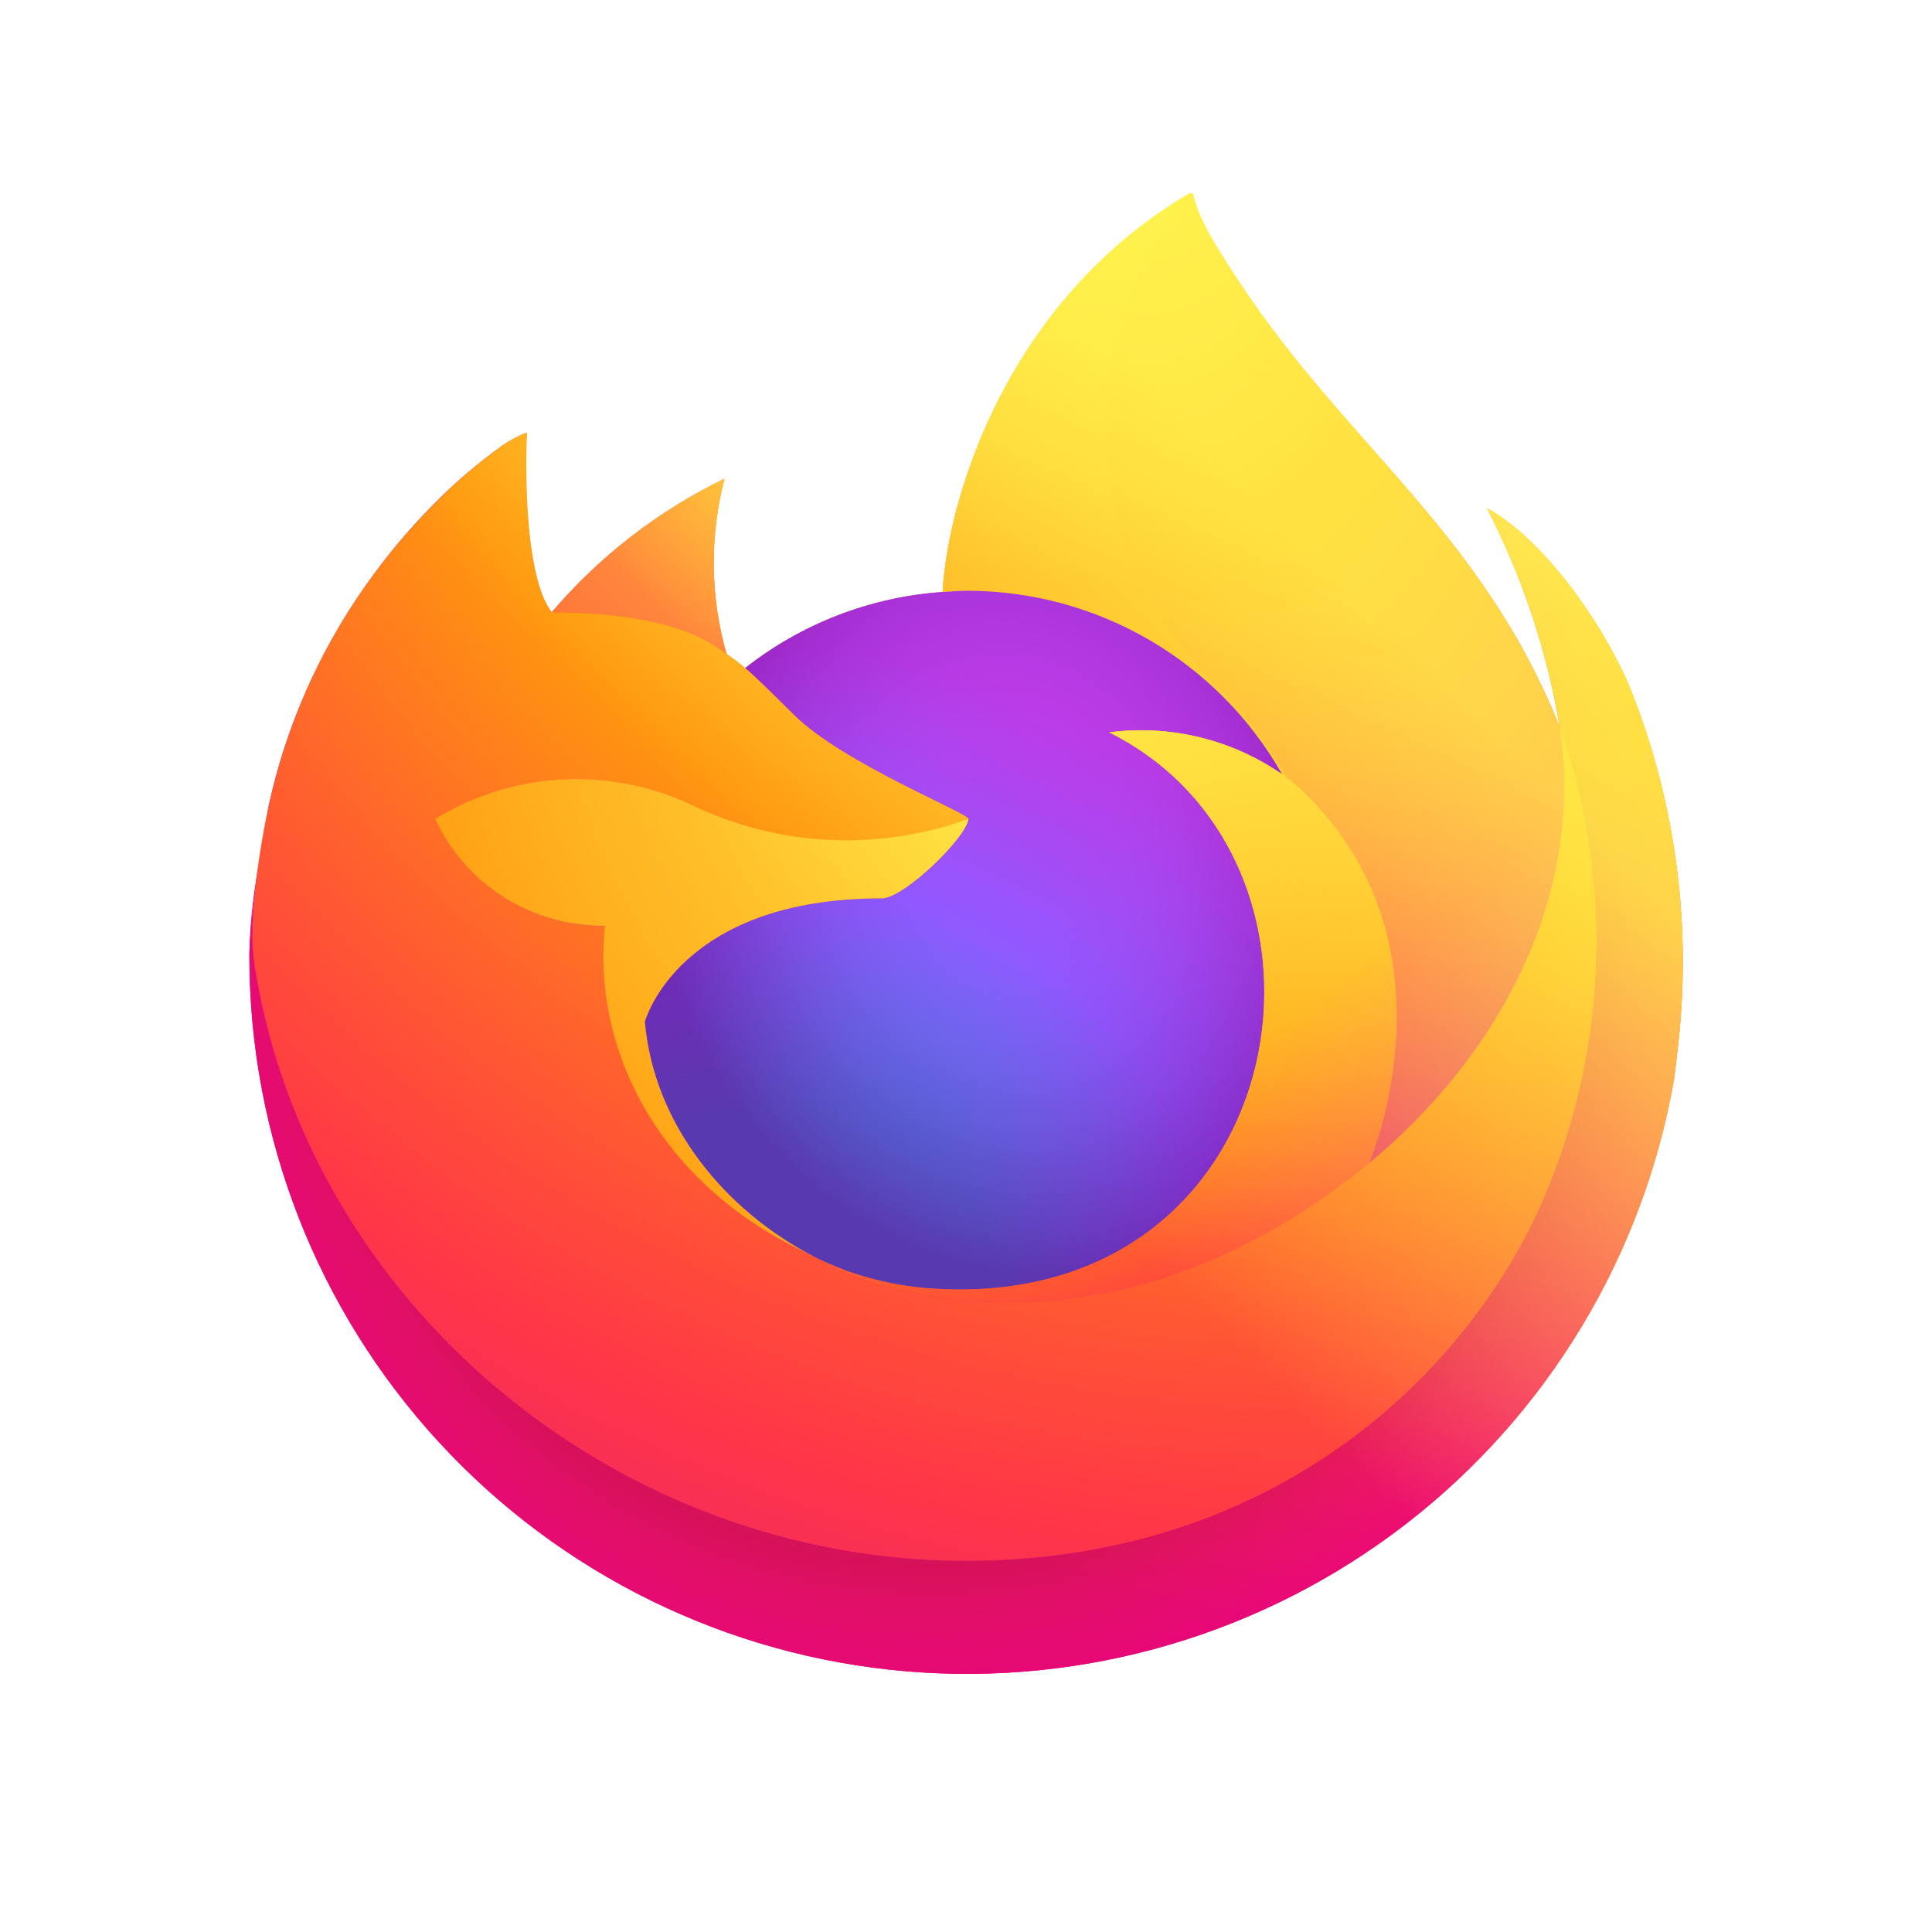 <svg xmlns:xlink="http://www.w3.org/1999/xlink" class="w-16 h-16 lg:w-20 lg:h-20 rounded-2xl lg:rounded-3xl shadow-nav bg-wash" viewBox="0 0 120 120" fill="none" xmlns="http://www.w3.org/2000/svg" width="120"  height="120" ><path d="m101.3 42.856c-1.937-4.66-5.865-9.691-8.942-11.282 2.194 4.249 3.717 8.813 4.514 13.529l0.008 0.075c-5.039-12.564-13.585-17.63-20.564-28.66-0.36-0.562-0.711-1.131-1.05-1.707-0.175-0.3-0.339-0.607-0.491-0.92-0.289-0.561-0.513-1.153-0.665-1.765 2e-4 -0.028-0.01-0.056-0.029-0.077s-0.044-0.035-0.072-0.038c-0.028-0.007-0.057-0.007-0.084 0-0.006 0-0.015 0.01-0.022 0.013s-0.022 0.013-0.032 0.017l0.017-0.03c-11.195 6.555-14.994 18.69-15.343 24.76-4.471 0.307-8.745 1.955-12.266 4.728-0.367-0.311-0.751-0.602-1.15-0.872-1.016-3.555-1.059-7.317-0.125-10.894-4.111 1.992-7.764 4.815-10.728 8.291h-0.021c-1.766-2.239-1.642-9.622-1.541-11.164-0.522 0.21-1.021 0.475-1.488 0.79-1.559 1.113-3.017 2.362-4.356 3.732-1.526 1.547-2.92 3.219-4.166 4.999v0.007-0.008c-2.866 4.062-4.898 8.652-5.98 13.504l-0.06 0.294c-0.164 0.925-0.31 1.853-0.438 2.783 0 0.033-0.007 0.064-0.01 0.098-0.39 2.028-0.632 4.082-0.723 6.144v0.23c0.01 11.16 4.206 21.91 11.758 30.126 7.553 8.216 17.912 13.3 29.032 14.247s22.19-2.312 31.023-9.132c8.833-6.82 14.786-16.706 16.683-27.704 0.075-0.575 0.136-1.144 0.203-1.725 0.918-7.588-0.076-15.284-2.891-22.389zm-51.371 34.889c0.208 0.1 0.404 0.208 0.618 0.304l0.031 0.02c-0.216-0.103-0.432-0.211-0.649-0.323zm46.954-32.556v-0.043l0.008 0.047-0.008-0.005z" fill="url(&quot;#l&quot;)"></path><path d="m101.3 42.856c-1.937-4.66-5.865-9.691-8.942-11.282 2.194 4.249 3.717 8.813 4.514 13.529v0.043l0.008 0.047c3.435 9.831 2.938 20.609-1.387 30.082-5.108 10.961-17.473 22.195-36.828 21.649-20.913-0.592-39.33-16.11-42.773-36.436-0.627-3.205 0-4.83 0.315-7.435-0.43 2.023-0.67 4.082-0.717 6.15v0.23c0.01 11.16 4.206 21.91 11.758 30.126 7.553 8.216 17.912 13.3 29.032 14.247s22.19-2.312 31.023-9.132c8.833-6.82 14.786-16.706 16.683-27.704 0.075-0.575 0.136-1.144 0.203-1.725 0.918-7.588-0.076-15.284-2.891-22.389z" fill="url(&quot;#i&quot;)"></path><path d="m101.3 42.856c-1.937-4.66-5.865-9.691-8.942-11.282 2.194 4.249 3.717 8.813 4.514 13.529v0.043l0.008 0.047c3.435 9.831 2.938 20.609-1.387 30.082-5.108 10.961-17.473 22.195-36.828 21.649-20.913-0.592-39.33-16.11-42.773-36.436-0.627-3.205 0-4.83 0.315-7.435-0.43 2.023-0.67 4.082-0.717 6.15v0.23c0.01 11.16 4.206 21.91 11.758 30.126 7.553 8.216 17.912 13.3 29.032 14.247s22.19-2.312 31.023-9.132c8.833-6.82 14.786-16.706 16.683-27.704 0.075-0.575 0.136-1.144 0.203-1.725 0.918-7.588-0.076-15.284-2.891-22.389z" fill="url(&quot;#h&quot;)"></path><path d="m79.644 48.095c0.097 0.068 0.186 0.136 0.277 0.203-1.12-1.985-2.513-3.803-4.14-5.399-13.853-13.855-3.631-30.042-1.907-30.864l0.017-0.025c-11.195 6.555-14.994 18.69-15.343 24.76 0.52-0.036 1.035-0.079 1.566-0.079 3.972 0.007 7.872 1.066 11.302 3.07 3.43 2.003 6.269 4.879 8.227 8.335z" fill="url(&quot;#g&quot;)"></path><path d="m60.144 50.862c-0.074 1.109-3.99 4.932-5.36 4.932-12.674 0-14.732 7.667-14.732 7.667 0.561 6.456 5.06 11.774 10.498 14.587 0.248 0.129 0.5 0.245 0.752 0.359 0.436 0.193 0.872 0.372 1.309 0.536 1.866 0.66 3.821 1.038 5.799 1.119 22.215 1.042 26.518-26.565 10.487-34.576 3.782-0.492 7.612 0.438 10.747 2.609-1.958-3.456-4.797-6.332-8.227-8.335-3.43-2.003-7.33-3.062-11.302-3.07-0.529 0-1.046 0.044-1.566 0.079-4.471 0.307-8.745 1.955-12.266 4.728 0.68 0.575 1.447 1.343 3.062 2.936 3.025 2.98 10.781 6.066 10.798 6.428z" fill="url(&quot;#f&quot;)"></path><path d="m60.144 50.862c-0.074 1.109-3.99 4.932-5.36 4.932-12.674 0-14.732 7.667-14.732 7.667 0.561 6.456 5.06 11.774 10.498 14.587 0.248 0.129 0.5 0.245 0.752 0.359 0.436 0.193 0.872 0.372 1.309 0.536 1.866 0.66 3.821 1.038 5.799 1.119 22.215 1.042 26.518-26.565 10.487-34.576 3.782-0.492 7.612 0.438 10.747 2.609-1.958-3.456-4.797-6.332-8.227-8.335-3.43-2.003-7.33-3.062-11.302-3.07-0.529 0-1.046 0.044-1.566 0.079-4.471 0.307-8.745 1.955-12.266 4.728 0.68 0.575 1.447 1.343 3.062 2.936 3.025 2.98 10.781 6.066 10.798 6.428z" fill="url(&quot;#e&quot;)"></path><path d="m44.205 40.015c0.361 0.23 0.659 0.43 0.92 0.611-1.016-3.555-1.059-7.317-0.125-10.894-4.111 1.992-7.764 4.815-10.728 8.291 0.217-0.006 6.683-0.122 9.934 1.992z" fill="url(&quot;#d&quot;)"></path><path d="m15.902 60.487c3.44 20.325 21.86 35.843 42.773 36.436 19.354 0.547 31.719-10.688 36.828-21.649 4.325-9.473 4.822-20.251 1.387-30.082v-0.043c0-0.033-0.007-0.053 0-0.043l0.008 0.075c1.581 10.324-3.67 20.325-11.878 27.088l-0.025 0.058c-15.994 13.026-31.301 7.859-34.399 5.75-0.216-0.103-0.432-0.211-0.649-0.323-9.325-4.457-13.178-12.954-12.352-20.24-2.214 0.033-4.389-0.577-6.263-1.756-1.874-1.179-3.366-2.876-4.295-4.885 2.448-1.5 5.239-2.348 8.107-2.463 2.869-0.115 5.719 0.506 8.279 1.805 5.278 2.396 11.285 2.632 16.735 0.658-0.017-0.362-7.774-3.45-10.798-6.428-1.616-1.593-2.383-2.36-3.062-2.936-0.367-0.311-0.751-0.602-1.15-0.872-0.265-0.181-0.562-0.376-0.92-0.611-3.251-2.114-9.716-1.998-9.93-1.992h-0.021c-1.766-2.239-1.642-9.622-1.541-11.164-0.523 0.21-1.021 0.475-1.488 0.79-1.559 1.113-3.017 2.362-4.356 3.732-1.531 1.543-2.931 3.211-4.184 4.988v0.007-0.008c-2.866 4.062-4.898 8.652-5.98 13.504-0.022 0.091-1.605 7.014-0.825 10.604z" fill="url(&quot;#c&quot;)"></path><path d="m75.784 42.9c1.627 1.598 3.021 3.418 4.14 5.405 0.245 0.185 0.474 0.369 0.668 0.547 10.105 9.315 4.811 22.482 4.416 23.42 8.209-6.763 13.455-16.765 11.878-27.088-5.042-12.57-13.587-17.635-20.567-28.666-0.36-0.562-0.711-1.131-1.05-1.707-0.175-0.3-0.339-0.607-0.491-0.92-0.289-0.561-0.513-1.153-0.665-1.765 2e-4 -0.028-0.01-0.056-0.029-0.077s-0.044-0.035-0.072-0.038c-0.028-0.007-0.057-0.007-0.084 0-0.006 0-0.015 0.01-0.022 0.013s-0.022 0.013-0.032 0.017c-1.724 0.818-11.946 17.004 1.909 30.859z" fill="url(&quot;#b&quot;)"></path><path d="m80.585 48.846c-0.214-0.193-0.437-0.375-0.668-0.547-0.091-0.068-0.18-0.136-0.277-0.204-3.135-2.171-6.965-3.101-10.747-2.609 16.031 8.015 11.73 35.618-10.487 34.576-1.978-0.081-3.933-0.458-5.799-1.119-0.436-0.163-0.873-0.342-1.309-0.536-0.252-0.115-0.504-0.23-0.752-0.359l0.031 0.02c3.098 2.115 18.4 7.282 34.399-5.75l0.025-0.058c0.399-0.931 5.694-14.102-4.416-23.414z" fill="url(&quot;#a&quot;)"></path><path d="m40.052 63.462s2.057-7.667 14.732-7.667c1.37 0 5.29-3.824 5.36-4.932-5.45 1.974-11.456 1.738-16.735-0.658-2.56-1.299-5.41-1.92-8.279-1.805-2.868 0.115-5.66 0.963-8.107 2.463 0.929 2.01 2.421 3.706 4.295 4.885 1.874 1.179 4.05 1.789 6.263 1.756-0.826 7.287 3.027 15.784 12.352 20.24 0.208 0.1 0.404 0.208 0.618 0.304-5.443-2.812-9.937-8.129-10.498-14.586z" fill="url(&quot;#k&quot;)"></path><path d="m101.3 42.856c-1.937-4.66-5.865-9.691-8.942-11.282 2.194 4.249 3.717 8.813 4.514 13.529l0.008 0.075c-5.039-12.564-13.585-17.63-20.564-28.66-0.36-0.562-0.711-1.131-1.05-1.707-0.175-0.3-0.339-0.607-0.491-0.92-0.289-0.561-0.513-1.153-0.665-1.765 2e-4 -0.028-0.01-0.056-0.029-0.077s-0.044-0.035-0.072-0.038c-0.028-0.007-0.057-0.007-0.084 0-0.006 0-0.015 0.01-0.022 0.013s-0.022 0.013-0.032 0.017l0.017-0.03c-11.195 6.555-14.994 18.69-15.343 24.76 0.52-0.036 1.035-0.079 1.566-0.079 3.972 0.007 7.872 1.066 11.302 3.07 3.43 2.003 6.269 4.879 8.227 8.335-3.135-2.171-6.965-3.101-10.747-2.609 16.031 8.015 11.73 35.618-10.487 34.576-1.978-0.081-3.933-0.458-5.799-1.119-0.436-0.163-0.873-0.342-1.309-0.536-0.252-0.115-0.504-0.23-0.752-0.359l0.031 0.02c-0.216-0.103-0.432-0.211-0.649-0.323 0.208 0.1 0.404 0.208 0.618 0.304-5.443-2.813-9.937-8.13-10.498-14.587 0 0 2.057-7.667 14.732-7.667 1.37 0 5.29-3.824 5.36-4.932-0.017-0.362-7.774-3.45-10.798-6.428-1.616-1.593-2.383-2.36-3.062-2.936-0.367-0.311-0.751-0.602-1.15-0.872-1.016-3.555-1.059-7.317-0.125-10.894-4.111 1.992-7.764 4.815-10.728 8.291h-0.021c-1.766-2.239-1.642-9.622-1.541-11.164-0.522 0.21-1.021 0.475-1.488 0.79-1.559 1.113-3.017 2.362-4.356 3.732-1.526 1.547-2.92 3.219-4.166 4.999v0.007-0.008c-2.866 4.062-4.898 8.652-5.98 13.504l-0.06 0.294c-0.084 0.392-0.46 2.384-0.514 2.812v0c-0.344 2.056-0.564 4.131-0.658 6.213v0.23c0.01 11.16 4.206 21.91 11.758 30.126 7.553 8.216 17.912 13.3 29.032 14.247s22.19-2.312 31.023-9.132c8.833-6.82 14.786-16.706 16.683-27.704 0.075-0.575 0.136-1.144 0.203-1.725 0.918-7.588-0.076-15.284-2.891-22.389z" fill="url(&quot;#j&quot;)"></path><defs><linearGradient id="l" x1="95.404" x2="21.414" y1="26.252" y2="97.638" gradientUnits="userSpaceOnUse"><stop stop-color="#FFF44F" offset=".048"></stop><stop stop-color="#FFE847" offset=".111"></stop><stop stop-color="#FFC830" offset=".225"></stop><stop stop-color="#FF980E" offset=".368"></stop><stop stop-color="#FF8B16" offset=".401"></stop><stop stop-color="#FF672A" offset=".462"></stop><stop stop-color="#FF3647" offset=".534"></stop><stop stop-color="#E31587" offset=".705"></stop></linearGradient><radialGradient id="i" cx="0" cy="0" r="1" gradientTransform="translate(91.985 22.211) scale(92.916 92.917)" gradientUnits="userSpaceOnUse"><stop stop-color="#FFBD4F" offset=".129"></stop><stop stop-color="#FFAC31" offset=".186"></stop><stop stop-color="#FF9D17" offset=".247"></stop><stop stop-color="#FF980E" offset=".283"></stop><stop stop-color="#FF563B" offset=".403"></stop><stop stop-color="#FF3750" offset=".467"></stop><stop stop-color="#F5156C" offset=".71"></stop><stop stop-color="#EB0878" offset=".782"></stop><stop stop-color="#E50080" offset=".86"></stop></radialGradient><radialGradient id="h" cx="0" cy="0" r="1" gradientTransform="translate(58.032 60.198) scale(92.916 92.917)" gradientUnits="userSpaceOnUse"><stop stop-color="#960E18" offset=".3"></stop><stop stop-color="#B11927" stop-opacity=".74" offset=".351"></stop><stop stop-color="#DB293D" stop-opacity=".343" offset=".435"></stop><stop stop-color="#F5334B" stop-opacity=".094" offset=".497"></stop><stop stop-color="#FF3750" stop-opacity="0" offset=".53"></stop></radialGradient><radialGradient id="g" cx="0" cy="0" r="1" gradientTransform="translate(69.234 1.125) scale(67.314)" gradientUnits="userSpaceOnUse"><stop stop-color="#FFF44F" offset=".132"></stop><stop stop-color="#FFDC3E" offset=".252"></stop><stop stop-color="#FF9D12" offset=".506"></stop><stop stop-color="#FF980E" offset=".526"></stop></radialGradient><radialGradient id="f" cx="0" cy="0" r="1" gradientTransform="translate(47.755 84.468) scale(44.242 44.242)" gradientUnits="userSpaceOnUse"><stop stop-color="#3A8EE6" offset=".353"></stop><stop stop-color="#5C79F0" offset=".472"></stop><stop stop-color="#9059FF" offset=".669"></stop><stop stop-color="#C139E6" offset="1"></stop></radialGradient><radialGradient id="e" cx="0" cy="0" r="1" gradientTransform="translate(63.11 52.583) rotate(-13.592) scale(23.457 27.462)" gradientUnits="userSpaceOnUse"><stop stop-color="#9059FF" stop-opacity="0" offset=".206"></stop><stop stop-color="#8C4FF3" stop-opacity=".064" offset=".278"></stop><stop stop-color="#7716A8" stop-opacity=".45" offset=".747"></stop><stop stop-color="#6E008B" stop-opacity=".6" offset=".975"></stop></radialGradient><radialGradient id="d" cx="0" cy="0" r="1" gradientTransform="translate(56.859 18.409) scale(31.827)" gradientUnits="userSpaceOnUse"><stop stop-color="#FFE226" offset="0"></stop><stop stop-color="#FFDB27" offset=".121"></stop><stop stop-color="#FFC82A" offset=".295"></stop><stop stop-color="#FFA930" offset=".502"></stop><stop stop-color="#FF7E37" offset=".732"></stop><stop stop-color="#FF7139" offset=".792"></stop></radialGradient><radialGradient id="c" cx="0" cy="0" r="1" gradientTransform="translate(81.876 -1.778) scale(135.79)" gradientUnits="userSpaceOnUse"><stop stop-color="#FFF44F" offset=".113"></stop><stop stop-color="#FF980E" offset=".456"></stop><stop stop-color="#FF5634" offset=".622"></stop><stop stop-color="#FF3647" offset=".716"></stop><stop stop-color="#E31587" offset=".904"></stop></radialGradient><radialGradient id="b" cx="0" cy="0" r="1" gradientTransform="translate(70.431 5.772) rotate(83.976) scale(99.526 65.318)" gradientUnits="userSpaceOnUse"><stop stop-color="#FFF44F" offset="0"></stop><stop stop-color="#FFE847" offset=".06"></stop><stop stop-color="#FFC830" offset=".168"></stop><stop stop-color="#FF980E" offset=".304"></stop><stop stop-color="#FF8B16" offset=".356"></stop><stop stop-color="#FF672A" offset=".455"></stop><stop stop-color="#FF3647" offset=".57"></stop><stop stop-color="#E31587" offset=".737"></stop></radialGradient><radialGradient id="a" cx="0" cy="0" r="1" gradientTransform="translate(56.11 30.198) scale(84.778)" gradientUnits="userSpaceOnUse"><stop stop-color="#FFF44F" offset=".137"></stop><stop stop-color="#FF980E" offset=".48"></stop><stop stop-color="#FF5634" offset=".592"></stop><stop stop-color="#FF3647" offset=".655"></stop><stop stop-color="#E31587" offset=".904"></stop></radialGradient><radialGradient id="k" cx="0" cy="0" r="1" gradientTransform="translate(78.488 35.16) scale(92.789)" gradientUnits="userSpaceOnUse"><stop stop-color="#FFF44F" offset=".094"></stop><stop stop-color="#FFE141" offset=".231"></stop><stop stop-color="#FFAF1E" offset=".509"></stop><stop stop-color="#FF980E" offset=".626"></stop></radialGradient><linearGradient id="j" x1="94.515" x2="31.557" y1="25.87" y2="88.827" gradientUnits="userSpaceOnUse"><stop stop-color="#FFF44F" stop-opacity=".8" offset=".167"></stop><stop stop-color="#FFF44F" stop-opacity=".634" offset=".266"></stop><stop stop-color="#FFF44F" stop-opacity=".217" offset=".489"></stop><stop stop-color="#FFF44F" stop-opacity="0" offset=".6"></stop></linearGradient><linearGradient id="l" x1="95.404" x2="21.414" y1="26.252" y2="97.638" gradientUnits="userSpaceOnUse"><stop stop-color="#FFF44F" offset=".048"></stop><stop stop-color="#FFE847" offset=".111"></stop><stop stop-color="#FFC830" offset=".225"></stop><stop stop-color="#FF980E" offset=".368"></stop><stop stop-color="#FF8B16" offset=".401"></stop><stop stop-color="#FF672A" offset=".462"></stop><stop stop-color="#FF3647" offset=".534"></stop><stop stop-color="#E31587" offset=".705"></stop></linearGradient><radialGradient id="i" cx="0" cy="0" r="1" gradientTransform="translate(91.985 22.211) scale(92.916 92.917)" gradientUnits="userSpaceOnUse"><stop stop-color="#FFBD4F" offset=".129"></stop><stop stop-color="#FFAC31" offset=".186"></stop><stop stop-color="#FF9D17" offset=".247"></stop><stop stop-color="#FF980E" offset=".283"></stop><stop stop-color="#FF563B" offset=".403"></stop><stop stop-color="#FF3750" offset=".467"></stop><stop stop-color="#F5156C" offset=".71"></stop><stop stop-color="#EB0878" offset=".782"></stop><stop stop-color="#E50080" offset=".86"></stop></radialGradient><radialGradient id="h" cx="0" cy="0" r="1" gradientTransform="translate(58.032 60.198) scale(92.916 92.917)" gradientUnits="userSpaceOnUse"><stop stop-color="#960E18" offset=".3"></stop><stop stop-color="#B11927" stop-opacity=".74" offset=".351"></stop><stop stop-color="#DB293D" stop-opacity=".343" offset=".435"></stop><stop stop-color="#F5334B" stop-opacity=".094" offset=".497"></stop><stop stop-color="#FF3750" stop-opacity="0" offset=".53"></stop></radialGradient><radialGradient id="g" cx="0" cy="0" r="1" gradientTransform="translate(69.234 1.125) scale(67.314)" gradientUnits="userSpaceOnUse"><stop stop-color="#FFF44F" offset=".132"></stop><stop stop-color="#FFDC3E" offset=".252"></stop><stop stop-color="#FF9D12" offset=".506"></stop><stop stop-color="#FF980E" offset=".526"></stop></radialGradient><radialGradient id="f" cx="0" cy="0" r="1" gradientTransform="translate(47.755 84.468) scale(44.242 44.242)" gradientUnits="userSpaceOnUse"><stop stop-color="#3A8EE6" offset=".353"></stop><stop stop-color="#5C79F0" offset=".472"></stop><stop stop-color="#9059FF" offset=".669"></stop><stop stop-color="#C139E6" offset="1"></stop></radialGradient><radialGradient id="e" cx="0" cy="0" r="1" gradientTransform="translate(63.11 52.583) rotate(-13.592) scale(23.457 27.462)" gradientUnits="userSpaceOnUse"><stop stop-color="#9059FF" stop-opacity="0" offset=".206"></stop><stop stop-color="#8C4FF3" stop-opacity=".064" offset=".278"></stop><stop stop-color="#7716A8" stop-opacity=".45" offset=".747"></stop><stop stop-color="#6E008B" stop-opacity=".6" offset=".975"></stop></radialGradient><radialGradient id="d" cx="0" cy="0" r="1" gradientTransform="translate(56.859 18.409) scale(31.827)" gradientUnits="userSpaceOnUse"><stop stop-color="#FFE226" offset="0"></stop><stop stop-color="#FFDB27" offset=".121"></stop><stop stop-color="#FFC82A" offset=".295"></stop><stop stop-color="#FFA930" offset=".502"></stop><stop stop-color="#FF7E37" offset=".732"></stop><stop stop-color="#FF7139" offset=".792"></stop></radialGradient><radialGradient id="c" cx="0" cy="0" r="1" gradientTransform="translate(81.876 -1.778) scale(135.79)" gradientUnits="userSpaceOnUse"><stop stop-color="#FFF44F" offset=".113"></stop><stop stop-color="#FF980E" offset=".456"></stop><stop stop-color="#FF5634" offset=".622"></stop><stop stop-color="#FF3647" offset=".716"></stop><stop stop-color="#E31587" offset=".904"></stop></radialGradient><radialGradient id="b" cx="0" cy="0" r="1" gradientTransform="translate(70.431 5.772) rotate(83.976) scale(99.526 65.318)" gradientUnits="userSpaceOnUse"><stop stop-color="#FFF44F" offset="0"></stop><stop stop-color="#FFE847" offset=".06"></stop><stop stop-color="#FFC830" offset=".168"></stop><stop stop-color="#FF980E" offset=".304"></stop><stop stop-color="#FF8B16" offset=".356"></stop><stop stop-color="#FF672A" offset=".455"></stop><stop stop-color="#FF3647" offset=".57"></stop><stop stop-color="#E31587" offset=".737"></stop></radialGradient><radialGradient id="a" cx="0" cy="0" r="1" gradientTransform="translate(56.11 30.198) scale(84.778)" gradientUnits="userSpaceOnUse"><stop stop-color="#FFF44F" offset=".137"></stop><stop stop-color="#FF980E" offset=".48"></stop><stop stop-color="#FF5634" offset=".592"></stop><stop stop-color="#FF3647" offset=".655"></stop><stop stop-color="#E31587" offset=".904"></stop></radialGradient><radialGradient id="k" cx="0" cy="0" r="1" gradientTransform="translate(78.488 35.16) scale(92.789)" gradientUnits="userSpaceOnUse"><stop stop-color="#FFF44F" offset=".094"></stop><stop stop-color="#FFE141" offset=".231"></stop><stop stop-color="#FFAF1E" offset=".509"></stop><stop stop-color="#FF980E" offset=".626"></stop></radialGradient><linearGradient id="j" x1="94.515" x2="31.557" y1="25.87" y2="88.827" gradientUnits="userSpaceOnUse"><stop stop-color="#FFF44F" stop-opacity=".8" offset=".167"></stop><stop stop-color="#FFF44F" stop-opacity=".634" offset=".266"></stop><stop stop-color="#FFF44F" stop-opacity=".217" offset=".489"></stop><stop stop-color="#FFF44F" stop-opacity="0" offset=".6"></stop></linearGradient><linearGradient id="l" x1="95.404" x2="21.414" y1="26.252" y2="97.638" gradientUnits="userSpaceOnUse"><stop stop-color="#FFF44F" offset=".048"></stop><stop stop-color="#FFE847" offset=".111"></stop><stop stop-color="#FFC830" offset=".225"></stop><stop stop-color="#FF980E" offset=".368"></stop><stop stop-color="#FF8B16" offset=".401"></stop><stop stop-color="#FF672A" offset=".462"></stop><stop stop-color="#FF3647" offset=".534"></stop><stop stop-color="#E31587" offset=".705"></stop></linearGradient><radialGradient id="i" cx="0" cy="0" r="1" gradientTransform="translate(91.985 22.211) scale(92.916 92.917)" gradientUnits="userSpaceOnUse"><stop stop-color="#FFBD4F" offset=".129"></stop><stop stop-color="#FFAC31" offset=".186"></stop><stop stop-color="#FF9D17" offset=".247"></stop><stop stop-color="#FF980E" offset=".283"></stop><stop stop-color="#FF563B" offset=".403"></stop><stop stop-color="#FF3750" offset=".467"></stop><stop stop-color="#F5156C" offset=".71"></stop><stop stop-color="#EB0878" offset=".782"></stop><stop stop-color="#E50080" offset=".86"></stop></radialGradient><radialGradient id="h" cx="0" cy="0" r="1" gradientTransform="translate(58.032 60.198) scale(92.916 92.917)" gradientUnits="userSpaceOnUse"><stop stop-color="#960E18" offset=".3"></stop><stop stop-color="#B11927" stop-opacity=".74" offset=".351"></stop><stop stop-color="#DB293D" stop-opacity=".343" offset=".435"></stop><stop stop-color="#F5334B" stop-opacity=".094" offset=".497"></stop><stop stop-color="#FF3750" stop-opacity="0" offset=".53"></stop></radialGradient><radialGradient id="g" cx="0" cy="0" r="1" gradientTransform="translate(69.234 1.125) scale(67.314)" gradientUnits="userSpaceOnUse"><stop stop-color="#FFF44F" offset=".132"></stop><stop stop-color="#FFDC3E" offset=".252"></stop><stop stop-color="#FF9D12" offset=".506"></stop><stop stop-color="#FF980E" offset=".526"></stop></radialGradient><radialGradient id="f" cx="0" cy="0" r="1" gradientTransform="translate(47.755 84.468) scale(44.242 44.242)" gradientUnits="userSpaceOnUse"><stop stop-color="#3A8EE6" offset=".353"></stop><stop stop-color="#5C79F0" offset=".472"></stop><stop stop-color="#9059FF" offset=".669"></stop><stop stop-color="#C139E6" offset="1"></stop></radialGradient><radialGradient id="e" cx="0" cy="0" r="1" gradientTransform="translate(63.11 52.583) rotate(-13.592) scale(23.457 27.462)" gradientUnits="userSpaceOnUse"><stop stop-color="#9059FF" stop-opacity="0" offset=".206"></stop><stop stop-color="#8C4FF3" stop-opacity=".064" offset=".278"></stop><stop stop-color="#7716A8" stop-opacity=".45" offset=".747"></stop><stop stop-color="#6E008B" stop-opacity=".6" offset=".975"></stop></radialGradient><radialGradient id="d" cx="0" cy="0" r="1" gradientTransform="translate(56.859 18.409) scale(31.827)" gradientUnits="userSpaceOnUse"><stop stop-color="#FFE226" offset="0"></stop><stop stop-color="#FFDB27" offset=".121"></stop><stop stop-color="#FFC82A" offset=".295"></stop><stop stop-color="#FFA930" offset=".502"></stop><stop stop-color="#FF7E37" offset=".732"></stop><stop stop-color="#FF7139" offset=".792"></stop></radialGradient><radialGradient id="c" cx="0" cy="0" r="1" gradientTransform="translate(81.876 -1.778) scale(135.79)" gradientUnits="userSpaceOnUse"><stop stop-color="#FFF44F" offset=".113"></stop><stop stop-color="#FF980E" offset=".456"></stop><stop stop-color="#FF5634" offset=".622"></stop><stop stop-color="#FF3647" offset=".716"></stop><stop stop-color="#E31587" offset=".904"></stop></radialGradient><radialGradient id="b" cx="0" cy="0" r="1" gradientTransform="translate(70.431 5.772) rotate(83.976) scale(99.526 65.318)" gradientUnits="userSpaceOnUse"><stop stop-color="#FFF44F" offset="0"></stop><stop stop-color="#FFE847" offset=".06"></stop><stop stop-color="#FFC830" offset=".168"></stop><stop stop-color="#FF980E" offset=".304"></stop><stop stop-color="#FF8B16" offset=".356"></stop><stop stop-color="#FF672A" offset=".455"></stop><stop stop-color="#FF3647" offset=".57"></stop><stop stop-color="#E31587" offset=".737"></stop></radialGradient><radialGradient id="a" cx="0" cy="0" r="1" gradientTransform="translate(56.11 30.198) scale(84.778)" gradientUnits="userSpaceOnUse"><stop stop-color="#FFF44F" offset=".137"></stop><stop stop-color="#FF980E" offset=".48"></stop><stop stop-color="#FF5634" offset=".592"></stop><stop stop-color="#FF3647" offset=".655"></stop><stop stop-color="#E31587" offset=".904"></stop></radialGradient><radialGradient id="k" cx="0" cy="0" r="1" gradientTransform="translate(78.488 35.16) scale(92.789)" gradientUnits="userSpaceOnUse"><stop stop-color="#FFF44F" offset=".094"></stop><stop stop-color="#FFE141" offset=".231"></stop><stop stop-color="#FFAF1E" offset=".509"></stop><stop stop-color="#FF980E" offset=".626"></stop></radialGradient><linearGradient id="j" x1="94.515" x2="31.557" y1="25.87" y2="88.827" gradientUnits="userSpaceOnUse"><stop stop-color="#FFF44F" stop-opacity=".8" offset=".167"></stop><stop stop-color="#FFF44F" stop-opacity=".634" offset=".266"></stop><stop stop-color="#FFF44F" stop-opacity=".217" offset=".489"></stop><stop stop-color="#FFF44F" stop-opacity="0" offset=".6"></stop></linearGradient><linearGradient id="l" x1="95.404" x2="21.414" y1="26.252" y2="97.638" gradientUnits="userSpaceOnUse"><stop stop-color="#FFF44F" offset=".048"></stop><stop stop-color="#FFE847" offset=".111"></stop><stop stop-color="#FFC830" offset=".225"></stop><stop stop-color="#FF980E" offset=".368"></stop><stop stop-color="#FF8B16" offset=".401"></stop><stop stop-color="#FF672A" offset=".462"></stop><stop stop-color="#FF3647" offset=".534"></stop><stop stop-color="#E31587" offset=".705"></stop></linearGradient><radialGradient id="i" cx="0" cy="0" r="1" gradientTransform="translate(91.985 22.211) scale(92.916 92.917)" gradientUnits="userSpaceOnUse"><stop stop-color="#FFBD4F" offset=".129"></stop><stop stop-color="#FFAC31" offset=".186"></stop><stop stop-color="#FF9D17" offset=".247"></stop><stop stop-color="#FF980E" offset=".283"></stop><stop stop-color="#FF563B" offset=".403"></stop><stop stop-color="#FF3750" offset=".467"></stop><stop stop-color="#F5156C" offset=".71"></stop><stop stop-color="#EB0878" offset=".782"></stop><stop stop-color="#E50080" offset=".86"></stop></radialGradient><radialGradient id="h" cx="0" cy="0" r="1" gradientTransform="translate(58.032 60.198) scale(92.916 92.917)" gradientUnits="userSpaceOnUse"><stop stop-color="#960E18" offset=".3"></stop><stop stop-color="#B11927" stop-opacity=".74" offset=".351"></stop><stop stop-color="#DB293D" stop-opacity=".343" offset=".435"></stop><stop stop-color="#F5334B" stop-opacity=".094" offset=".497"></stop><stop stop-color="#FF3750" stop-opacity="0" offset=".53"></stop></radialGradient><radialGradient id="g" cx="0" cy="0" r="1" gradientTransform="translate(69.234 1.125) scale(67.314)" gradientUnits="userSpaceOnUse"><stop stop-color="#FFF44F" offset=".132"></stop><stop stop-color="#FFDC3E" offset=".252"></stop><stop stop-color="#FF9D12" offset=".506"></stop><stop stop-color="#FF980E" offset=".526"></stop></radialGradient><radialGradient id="f" cx="0" cy="0" r="1" gradientTransform="translate(47.755 84.468) scale(44.242 44.242)" gradientUnits="userSpaceOnUse"><stop stop-color="#3A8EE6" offset=".353"></stop><stop stop-color="#5C79F0" offset=".472"></stop><stop stop-color="#9059FF" offset=".669"></stop><stop stop-color="#C139E6" offset="1"></stop></radialGradient><radialGradient id="e" cx="0" cy="0" r="1" gradientTransform="translate(63.11 52.583) rotate(-13.592) scale(23.457 27.462)" gradientUnits="userSpaceOnUse"><stop stop-color="#9059FF" stop-opacity="0" offset=".206"></stop><stop stop-color="#8C4FF3" stop-opacity=".064" offset=".278"></stop><stop stop-color="#7716A8" stop-opacity=".45" offset=".747"></stop><stop stop-color="#6E008B" stop-opacity=".6" offset=".975"></stop></radialGradient><radialGradient id="d" cx="0" cy="0" r="1" gradientTransform="translate(56.859 18.409) scale(31.827)" gradientUnits="userSpaceOnUse"><stop stop-color="#FFE226" offset="0"></stop><stop stop-color="#FFDB27" offset=".121"></stop><stop stop-color="#FFC82A" offset=".295"></stop><stop stop-color="#FFA930" offset=".502"></stop><stop stop-color="#FF7E37" offset=".732"></stop><stop stop-color="#FF7139" offset=".792"></stop></radialGradient><radialGradient id="c" cx="0" cy="0" r="1" gradientTransform="translate(81.876 -1.778) scale(135.79)" gradientUnits="userSpaceOnUse"><stop stop-color="#FFF44F" offset=".113"></stop><stop stop-color="#FF980E" offset=".456"></stop><stop stop-color="#FF5634" offset=".622"></stop><stop stop-color="#FF3647" offset=".716"></stop><stop stop-color="#E31587" offset=".904"></stop></radialGradient><radialGradient id="b" cx="0" cy="0" r="1" gradientTransform="translate(70.431 5.772) rotate(83.976) scale(99.526 65.318)" gradientUnits="userSpaceOnUse"><stop stop-color="#FFF44F" offset="0"></stop><stop stop-color="#FFE847" offset=".06"></stop><stop stop-color="#FFC830" offset=".168"></stop><stop stop-color="#FF980E" offset=".304"></stop><stop stop-color="#FF8B16" offset=".356"></stop><stop stop-color="#FF672A" offset=".455"></stop><stop stop-color="#FF3647" offset=".57"></stop><stop stop-color="#E31587" offset=".737"></stop></radialGradient><radialGradient id="a" cx="0" cy="0" r="1" gradientTransform="translate(56.11 30.198) scale(84.778)" gradientUnits="userSpaceOnUse"><stop stop-color="#FFF44F" offset=".137"></stop><stop stop-color="#FF980E" offset=".48"></stop><stop stop-color="#FF5634" offset=".592"></stop><stop stop-color="#FF3647" offset=".655"></stop><stop stop-color="#E31587" offset=".904"></stop></radialGradient><radialGradient id="k" cx="0" cy="0" r="1" gradientTransform="translate(78.488 35.16) scale(92.789)" gradientUnits="userSpaceOnUse"><stop stop-color="#FFF44F" offset=".094"></stop><stop stop-color="#FFE141" offset=".231"></stop><stop stop-color="#FFAF1E" offset=".509"></stop><stop stop-color="#FF980E" offset=".626"></stop></radialGradient><linearGradient id="j" x1="94.515" x2="31.557" y1="25.87" y2="88.827" gradientUnits="userSpaceOnUse"><stop stop-color="#FFF44F" stop-opacity=".8" offset=".167"></stop><stop stop-color="#FFF44F" stop-opacity=".634" offset=".266"></stop><stop stop-color="#FFF44F" stop-opacity=".217" offset=".489"></stop><stop stop-color="#FFF44F" stop-opacity="0" offset=".6"></stop></linearGradient><linearGradient id="l" x1="95.404" x2="21.414" y1="26.252" y2="97.638" gradientUnits="userSpaceOnUse"><stop stop-color="#FFF44F" offset=".048"></stop><stop stop-color="#FFE847" offset=".111"></stop><stop stop-color="#FFC830" offset=".225"></stop><stop stop-color="#FF980E" offset=".368"></stop><stop stop-color="#FF8B16" offset=".401"></stop><stop stop-color="#FF672A" offset=".462"></stop><stop stop-color="#FF3647" offset=".534"></stop><stop stop-color="#E31587" offset=".705"></stop></linearGradient><radialGradient id="i" cx="0" cy="0" r="1" gradientTransform="translate(91.985 22.211) scale(92.916 92.917)" gradientUnits="userSpaceOnUse"><stop stop-color="#FFBD4F" offset=".129"></stop><stop stop-color="#FFAC31" offset=".186"></stop><stop stop-color="#FF9D17" offset=".247"></stop><stop stop-color="#FF980E" offset=".283"></stop><stop stop-color="#FF563B" offset=".403"></stop><stop stop-color="#FF3750" offset=".467"></stop><stop stop-color="#F5156C" offset=".71"></stop><stop stop-color="#EB0878" offset=".782"></stop><stop stop-color="#E50080" offset=".86"></stop></radialGradient><radialGradient id="h" cx="0" cy="0" r="1" gradientTransform="translate(58.032 60.198) scale(92.916 92.917)" gradientUnits="userSpaceOnUse"><stop stop-color="#960E18" offset=".3"></stop><stop stop-color="#B11927" stop-opacity=".74" offset=".351"></stop><stop stop-color="#DB293D" stop-opacity=".343" offset=".435"></stop><stop stop-color="#F5334B" stop-opacity=".094" offset=".497"></stop><stop stop-color="#FF3750" stop-opacity="0" offset=".53"></stop></radialGradient><radialGradient id="g" cx="0" cy="0" r="1" gradientTransform="translate(69.234 1.125) scale(67.314)" gradientUnits="userSpaceOnUse"><stop stop-color="#FFF44F" offset=".132"></stop><stop stop-color="#FFDC3E" offset=".252"></stop><stop stop-color="#FF9D12" offset=".506"></stop><stop stop-color="#FF980E" offset=".526"></stop></radialGradient><radialGradient id="f" cx="0" cy="0" r="1" gradientTransform="translate(47.755 84.468) scale(44.242 44.242)" gradientUnits="userSpaceOnUse"><stop stop-color="#3A8EE6" offset=".353"></stop><stop stop-color="#5C79F0" offset=".472"></stop><stop stop-color="#9059FF" offset=".669"></stop><stop stop-color="#C139E6" offset="1"></stop></radialGradient><radialGradient id="e" cx="0" cy="0" r="1" gradientTransform="translate(63.11 52.583) rotate(-13.592) scale(23.457 27.462)" gradientUnits="userSpaceOnUse"><stop stop-color="#9059FF" stop-opacity="0" offset=".206"></stop><stop stop-color="#8C4FF3" stop-opacity=".064" offset=".278"></stop><stop stop-color="#7716A8" stop-opacity=".45" offset=".747"></stop><stop stop-color="#6E008B" stop-opacity=".6" offset=".975"></stop></radialGradient><radialGradient id="d" cx="0" cy="0" r="1" gradientTransform="translate(56.859 18.409) scale(31.827)" gradientUnits="userSpaceOnUse"><stop stop-color="#FFE226" offset="0"></stop><stop stop-color="#FFDB27" offset=".121"></stop><stop stop-color="#FFC82A" offset=".295"></stop><stop stop-color="#FFA930" offset=".502"></stop><stop stop-color="#FF7E37" offset=".732"></stop><stop stop-color="#FF7139" offset=".792"></stop></radialGradient><radialGradient id="c" cx="0" cy="0" r="1" gradientTransform="translate(81.876 -1.778) scale(135.79)" gradientUnits="userSpaceOnUse"><stop stop-color="#FFF44F" offset=".113"></stop><stop stop-color="#FF980E" offset=".456"></stop><stop stop-color="#FF5634" offset=".622"></stop><stop stop-color="#FF3647" offset=".716"></stop><stop stop-color="#E31587" offset=".904"></stop></radialGradient><radialGradient id="b" cx="0" cy="0" r="1" gradientTransform="translate(70.431 5.772) rotate(83.976) scale(99.526 65.318)" gradientUnits="userSpaceOnUse"><stop stop-color="#FFF44F" offset="0"></stop><stop stop-color="#FFE847" offset=".06"></stop><stop stop-color="#FFC830" offset=".168"></stop><stop stop-color="#FF980E" offset=".304"></stop><stop stop-color="#FF8B16" offset=".356"></stop><stop stop-color="#FF672A" offset=".455"></stop><stop stop-color="#FF3647" offset=".57"></stop><stop stop-color="#E31587" offset=".737"></stop></radialGradient><radialGradient id="a" cx="0" cy="0" r="1" gradientTransform="translate(56.11 30.198) scale(84.778)" gradientUnits="userSpaceOnUse"><stop stop-color="#FFF44F" offset=".137"></stop><stop stop-color="#FF980E" offset=".48"></stop><stop stop-color="#FF5634" offset=".592"></stop><stop stop-color="#FF3647" offset=".655"></stop><stop stop-color="#E31587" offset=".904"></stop></radialGradient><radialGradient id="k" cx="0" cy="0" r="1" gradientTransform="translate(78.488 35.16) scale(92.789)" gradientUnits="userSpaceOnUse"><stop stop-color="#FFF44F" offset=".094"></stop><stop stop-color="#FFE141" offset=".231"></stop><stop stop-color="#FFAF1E" offset=".509"></stop><stop stop-color="#FF980E" offset=".626"></stop></radialGradient><linearGradient id="j" x1="94.515" x2="31.557" y1="25.87" y2="88.827" gradientUnits="userSpaceOnUse"><stop stop-color="#FFF44F" stop-opacity=".8" offset=".167"></stop><stop stop-color="#FFF44F" stop-opacity=".634" offset=".266"></stop><stop stop-color="#FFF44F" stop-opacity=".217" offset=".489"></stop><stop stop-color="#FFF44F" stop-opacity="0" offset=".6"></stop></linearGradient></defs></svg>